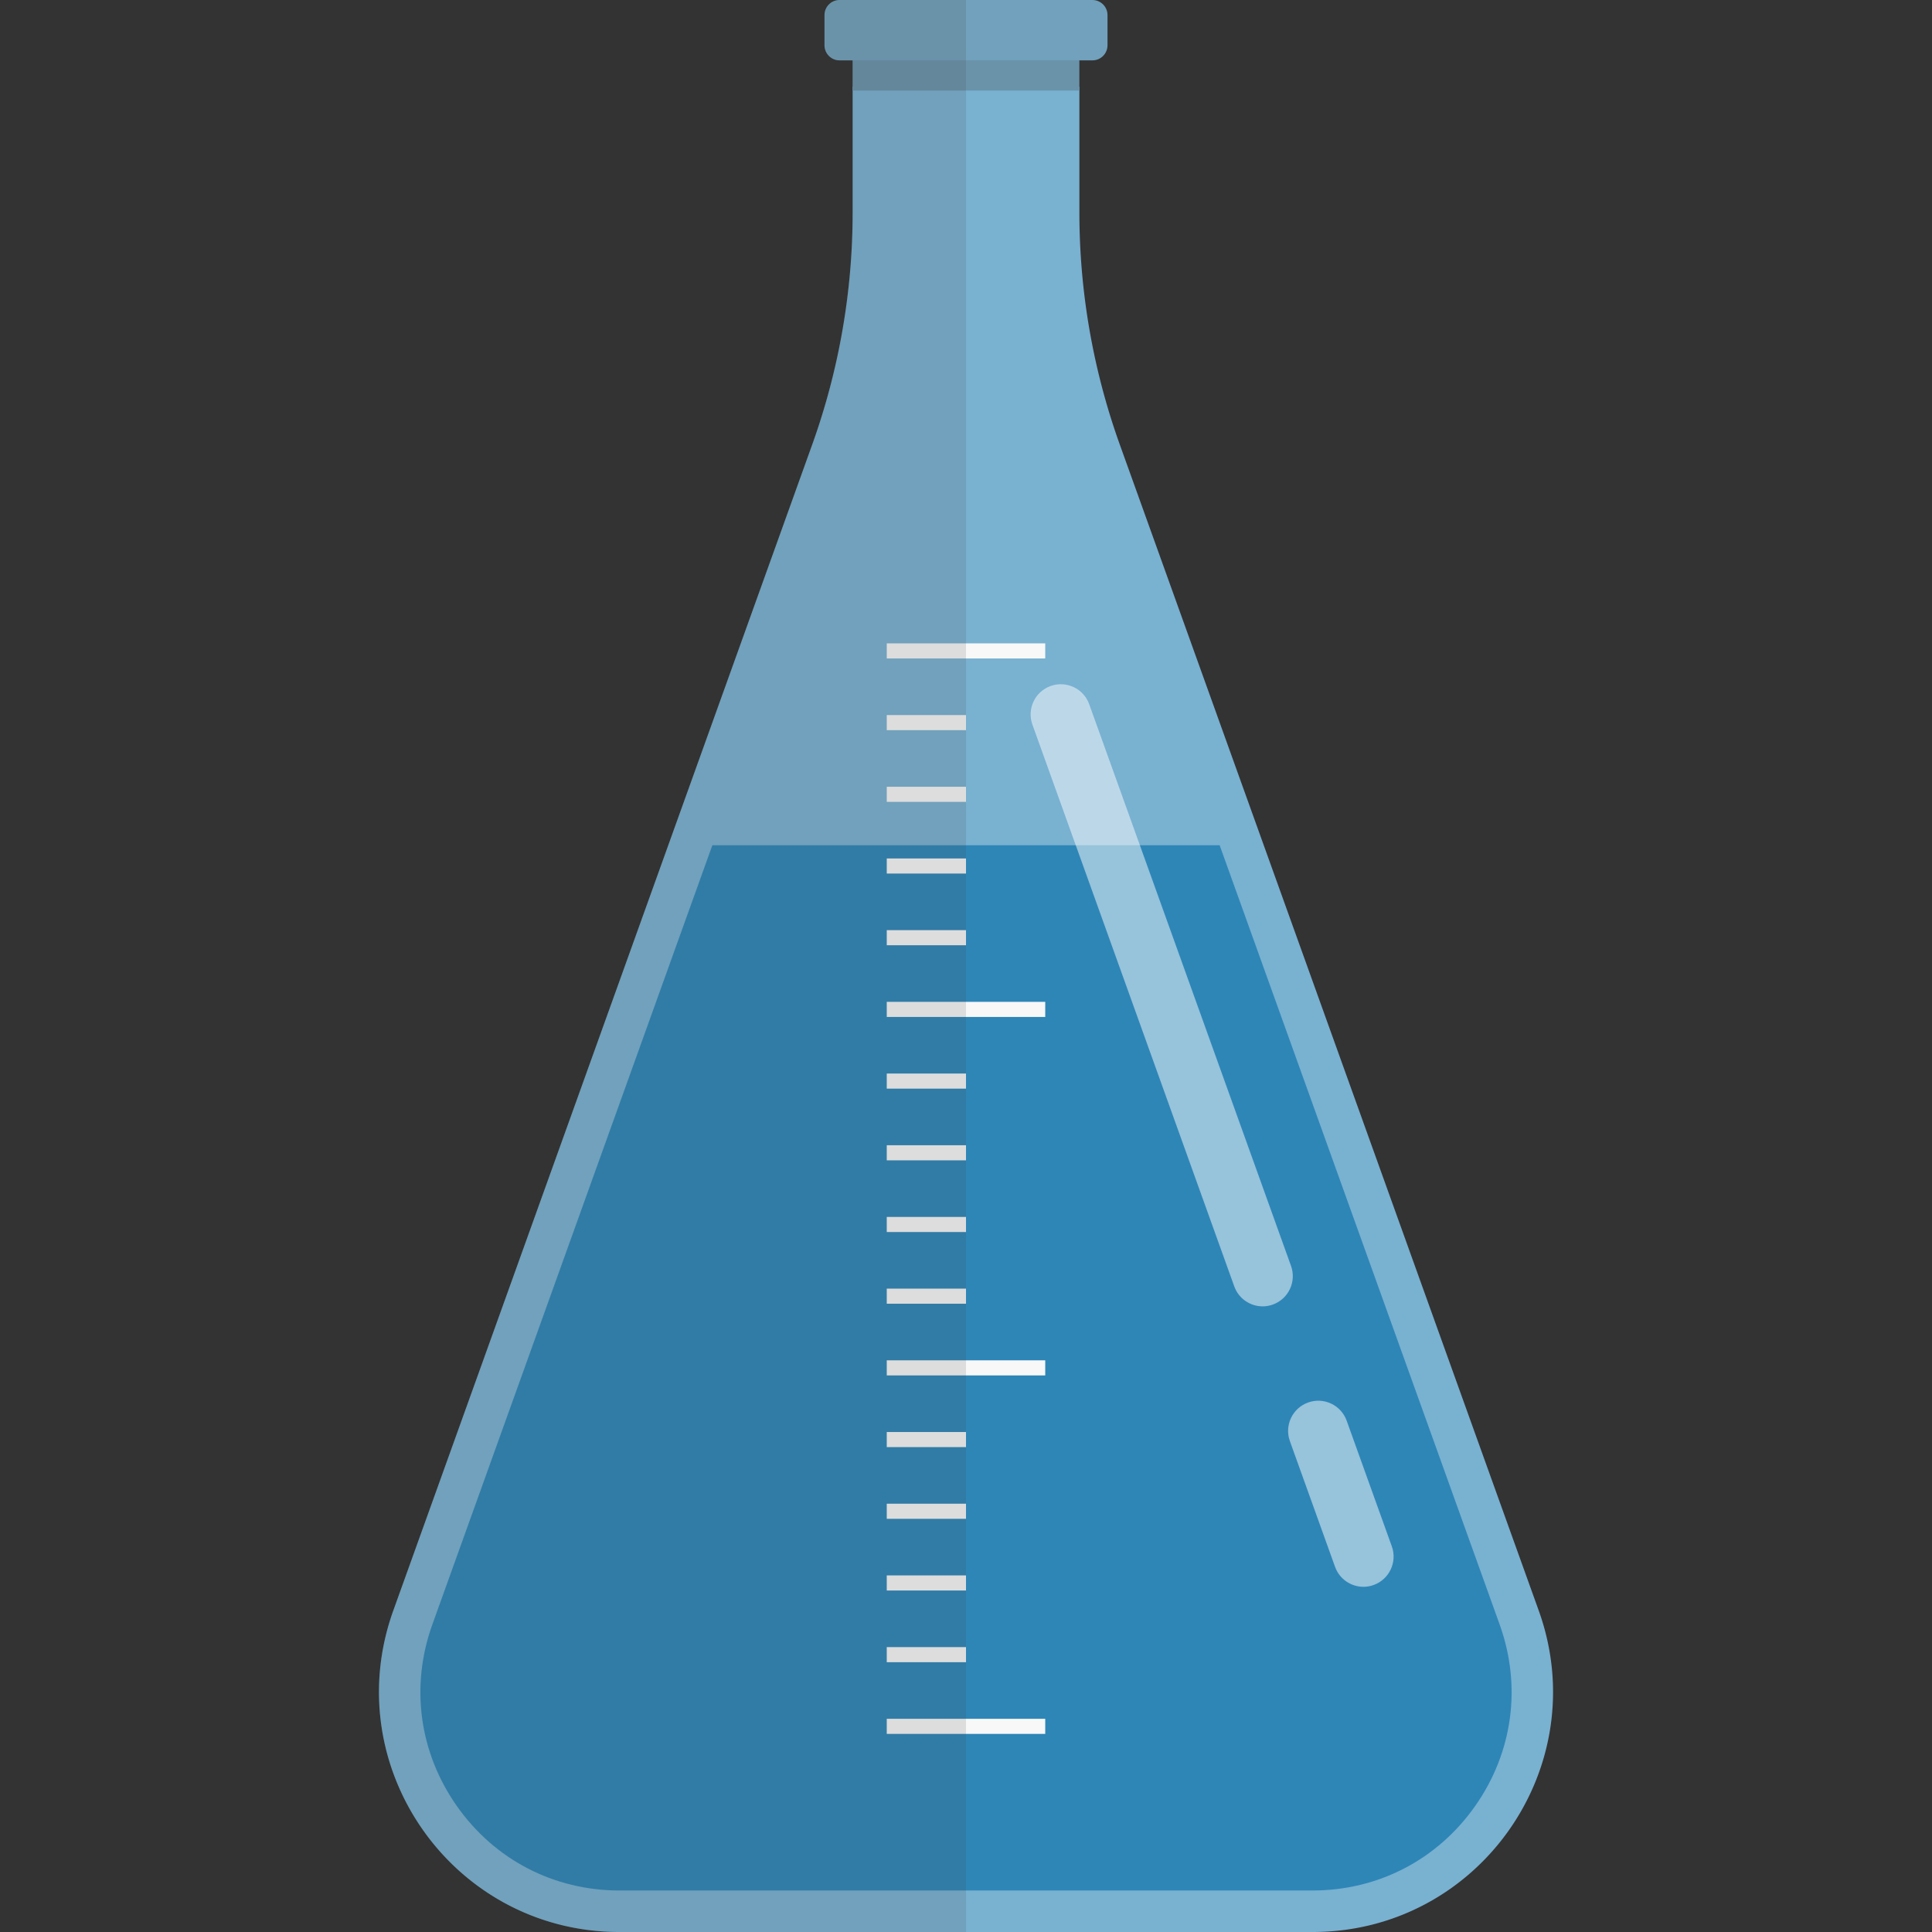 <svg version="1.1" xmlns="http://www.w3.org/2000/svg" x="0" y="0" viewBox="0 0 512 512" style="enable-background:new 0 0 512 512" xml:space="preserve"><rect x="0" y="0" width="512" height="512" fill="#333333" stroke="none"/><path d="m407.77 426.79-111-308.94a181.973 181.973 0 0 1-10.72-61.56V23h-60.09v33.28c0 20.99-3.63 41.81-10.72 61.56l-111 308.94C89.32 468.28 120.07 512 164.16 512h183.68c44.09 0 74.84-43.72 59.93-85.21z" style="fill:#79b1d1"/><path style="fill:#6a93aa" d="M225.95 13h60.09v11h-60.09z"/><path d="M289.5 16h-67c-2.21 0-4-1.79-4-4V4c0-2.21 1.79-4 4-4h67c2.21 0 4 1.79 4 4v8c0 2.21-1.79 4-4 4z" style="fill:#71a1bc"/><path d="M323.22 224H188.78l-74.2 206.5c-5.88 16.36-3.51 33.9 6.49 48.12 10 14.22 25.71 22.38 43.09 22.38h183.68c17.38 0 33.09-8.16 43.09-22.38 10-14.22 12.37-31.76 6.49-48.12L323.22 224z" style="fill:#2e86b7"/><path d="M361.33 420.52c-3.28 0-6.36-2.03-7.53-5.3l-11.97-33.31c-1.49-4.16.67-8.74 4.82-10.23 4.16-1.5 8.74.66 10.23 4.82l11.97 33.31c1.49 4.16-.67 8.74-4.82 10.23-.89.33-1.8.48-2.7.48zm-26.71-74.32c-3.28 0-6.36-2.03-7.53-5.3L273.6 192.03c-1.49-4.16.67-8.74 4.82-10.23 4.15-1.49 8.74.66 10.23 4.82l53.49 148.87c1.49 4.16-.67 8.74-4.82 10.23-.88.32-1.8.48-2.7.48z" style="opacity:.5;fill:#fff;enable-background:new"/><path d="M235 455.5h42v4h-42zm0-95h42v4h-42zm0-95h42v4h-42zm0-95h42v4h-42zm0 266h21v4h-21zm0-19h21v4h-21zm0-19h21v4h-21zm0-19h21v4h-21zm0-38h21v4h-21zm0-19h21v4h-21zm0-19h21v4h-21zm0-19h21v4h-21zm0-38h21v4h-21zm0-19h21v4h-21zm0-19h21v4h-21zm0-19h21v4h-21z" style="fill:#f8f8f8"/><path d="M218.5 4v8c0 2.21 1.79 4 4 4h3.45v40.28c0 20.99-3.63 41.81-10.72 61.56l-111 308.94C89.32 468.28 120.07 512 164.16 512H256V0h-33.5c-2.21 0-4 1.79-4 4z" style="opacity:.15;fill:#444"/></svg>